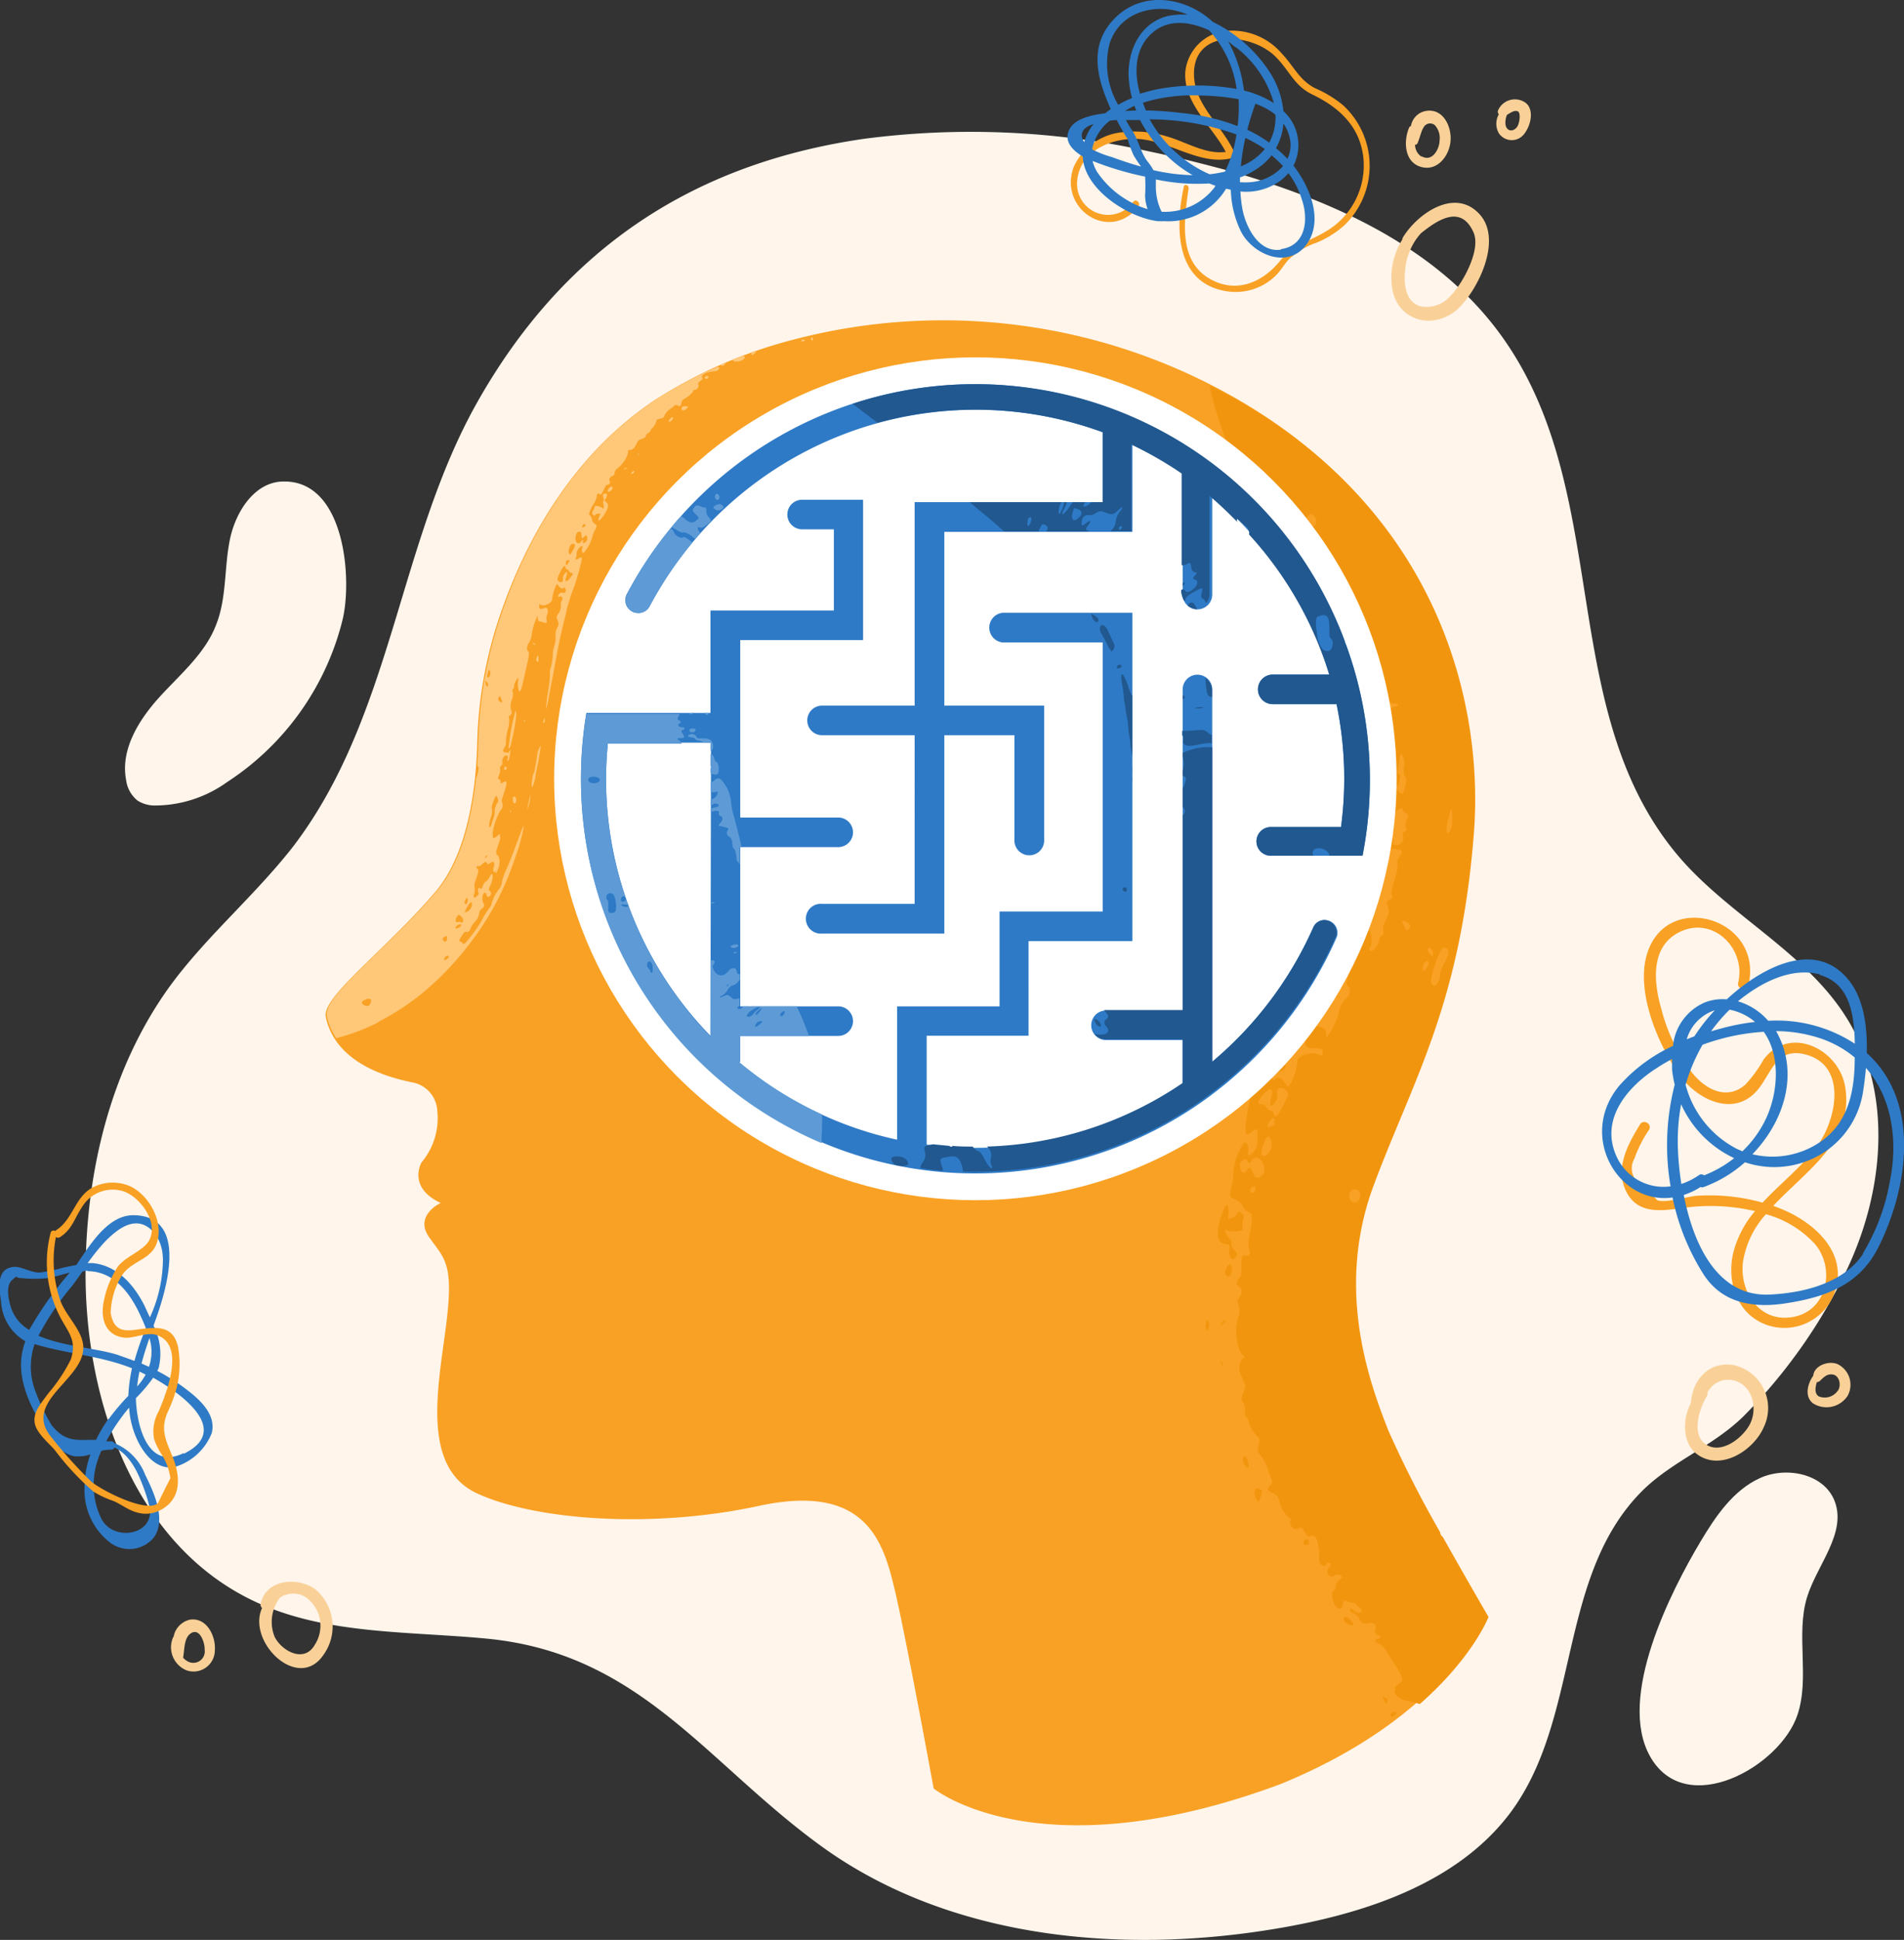 <svg xmlns="http://www.w3.org/2000/svg" viewBox="0 0 166.16 169.21"><rect x="0" y="0" width="166.16" height="169.21" fill="#333333" stroke="none"/><defs><style>.cls-1{fill:#fff5eb;}.cls-2{fill:#f9a124;}.cls-3{fill:#2e7ac6;}.cls-4{fill:#f2950e;}.cls-5{fill:#ffc778;}.cls-6{fill:#fff;}.cls-7{fill:#21588f;}.cls-8{fill:#5e9bd6;}.cls-9{fill:#f9d198;}</style></defs><title>Asset 11</title><g id="Layer_2" data-name="Layer 2"><g id="Layer_1-2" data-name="Layer 1"><path class="cls-1" d="M100.48,13.25a71.81,71.81,0,0,0-25.09-1.14C60.12,14.32,49,22,41.58,35.21c-6.86,12.26-7.33,27.28-16,38.63C22.24,78.12,18,81.68,14.84,86,9.68,93.12,7.56,102,7.47,110.63c-.13,11.49,4.26,24.3,15,29.17,6.13,2.79,13.2,2.48,20,3.13,13.41,1.28,19.16,10.84,29.24,18.13,11.25,8.13,26.47,9.5,40.29,7.06,7.42-1.31,15.13-3.94,19.65-9.8,6.31-8.19,4.19-20.6,11.52-28.13,2.61-2.68,6.29-4,9-6.67a47,47,0,0,0,9.11-13c3.25-7,3.9-15.54-.3-22-3.68-5.68-10.4-8.86-14.72-14.1-11.3-13.7-4.6-34.37-17.67-48.06-5.57-5.83-13.29-9.12-21-11.37C105.18,14.34,102.84,13.74,100.48,13.25Z"/><path class="cls-2" d="M107.79,34.71a51.39,51.39,0,0,0-38.68-5.05,41.35,41.35,0,0,0-11.92,5.21c-7.54,5-11.51,12.8-13.54,18.75a37,37,0,0,0-2,11.08c-.08,3.55-.67,9.51-3.58,13-4.33,5.11-10,9.24-9.64,11s1.8,4.57,7.64,5.73a2.65,2.65,0,0,1,2.09,2.45,6,6,0,0,1-1.37,4.51s-1.28,2.16,1.67,3.54c0,0-2.36,1.08-1,3s2.16,2.26,1.47,7.67S36.73,128,41.65,130.27s15.05,3.14,24.59,1.08,10.91,3.34,11.9,7.57S81.48,156,81.48,156s9.15,7.48,30.29-.39c14.65-6,17.9-14.75,17.9-14.75s-7.28-12.49-8.75-16.33-4.72-12.1-1.28-21.34,7.57-15.74,8.75-30.68C129.3,61,125.18,44.63,107.79,34.71Z"/><path class="cls-1" d="M19.83,68.21a10.83,10.83,0,0,1-6.32,2.05A2.81,2.81,0,0,1,12,69.83,2.76,2.76,0,0,1,11,68c-.49-2.64,1.12-5.22,2.93-7.21s4-3.81,4.94-6.32c.92-2.33.69-4.95,1.19-7.4S22.24,42,24.75,42c5.32-.08,6,8.38,5.16,12A23.65,23.65,0,0,1,19.83,68.21Z"/><path class="cls-1" d="M148.41,134.45c1.31-2.19,2.83-4.44,5.15-5.51s5.63-.4,6.55,2c1.06,2.79-1.52,5.52-2.41,8.37-1,3.29.25,7-.83,10.25-1.51,4.56-9.75,9.15-12.86,3.66C141.08,148.05,145.84,138.75,148.41,134.45Z"/><path class="cls-2" d="M117.21,9.18a10.23,10.23,0,0,0-2.45-1.49c-1.38-.71-1.86-1.93-2.88-3a5.73,5.73,0,0,0-4.82-2,4,4,0,0,0-3.62,3.56c-.18,2.74,2.33,4.74,3.53,7-1.75.25-3.5-.89-5.14-1.35a9.32,9.32,0,0,0-3.71-.38,5.21,5.21,0,0,0-4.4,3c-1.41,3.65,3.07,6.69,5.62,3.51.24-.3-.19-.74-.44-.43A2.7,2.7,0,0,1,94,15.85c.16-2.53,2.71-3.73,5-3.74,2.9,0,5.71,2.44,8.54,1.67a.31.31,0,0,0,.19-.45c-1-2.31-3.45-4.08-3.53-6.74-.13-4.06,4.91-3.79,7.08-1.68,1.24,1.21,1.63,2.55,3.24,3.33,2.35,1.13,4.15,2.78,4.46,5.51a6.67,6.67,0,0,1-3.31,6.46c-1.52.9-2.85,1.18-4,2.59-1.55,1.89-3.87,2.84-6.16,1.48-2.74-1.63-2.15-5.24-1.78-7.87,0-.27-.36-.4-.42-.12-.76,3.52-.77,8.38,3.71,9.11A5,5,0,0,0,111.37,24c.4-.4.68-.91,1.06-1.33a6.58,6.58,0,0,1,2.43-1.49,8.34,8.34,0,0,0,2.46-1.53A7.19,7.19,0,0,0,117.21,9.18Z"/><path class="cls-3" d="M112.88,14.45A4,4,0,0,0,112,9.69a7.63,7.63,0,0,0-1.16-3.35,12.39,12.39,0,0,0-5-4.43c-2.3-2.15-6.06-2.76-8.48-.39s-1.65,5.3-.42,8a5.6,5.6,0,0,0-.49.36c-1.08.14-2.6.42-3.11,1.38s.11,1.76,1.15,2.39c.13,2.9,4,5.33,6.54,5.64h.19a2,2,0,0,0,.35,0A5.89,5.89,0,0,0,107,16.46l.41.09a8.94,8.94,0,0,0,.84,3.55c1,2.09,4.17,3.48,5.8,1.18C115.52,19.21,114.31,16.28,112.88,14.45ZM112,10.78a3.34,3.34,0,0,1,.57,1.33,2.67,2.67,0,0,1-.22,1.74,10.77,10.77,0,0,0-1-.93A5.05,5.05,0,0,0,112,10.78Zm-.69-.52a4.51,4.51,0,0,1-.55,2.18,11.79,11.79,0,0,0-1.91-1.12,23.08,23.08,0,0,1,.71-2.27,6,6,0,0,1,1.73.94C111.3,10.08,111.32,10.17,111.32,10.26ZM110.38,13a5.17,5.17,0,0,1-2.09,1.51,19.08,19.08,0,0,1,.39-2.48A11.34,11.34,0,0,1,110.38,13Zm-2.54-8.89A9.39,9.39,0,0,1,111.17,9a8.48,8.48,0,0,0-2.61-1.1,12,12,0,0,0-1.38-4.3C107.41,3.79,107.64,4,107.84,4.13Zm.08,3.65a19.33,19.33,0,0,0-6.8,0,14.53,14.53,0,0,0-1.63.42C99,6.5,99,4.52,100.24,3.18c1.45-1.59,3.49-1.36,5.27-.54A9.48,9.48,0,0,1,107.92,7.78ZM100.08,14c-.58-.81-.79-2-1.41-2.81l-.42-.72,1.24,0a12,12,0,0,0,3.37,4,13.58,13.58,0,0,0,1.22.81,16.53,16.53,0,0,1-3.43-.44C100.49,14.52,100.28,14.25,100.08,14Zm-2-4.26A7.41,7.41,0,0,1,99,9.23c.05.14.1.27.16.41C98.78,9.65,98.42,9.66,98.05,9.69ZM96.83,3.81c.93-2.91,4.29-3.67,6.82-2.52a5,5,0,0,0-1,0c-2.75.19-4.19,2.65-4.16,5.2a8.4,8.4,0,0,0,.3,2.06,11.26,11.26,0,0,0-1.21.59A7.1,7.1,0,0,1,96.83,3.81Zm-1.39,7a4.46,4.46,0,0,0-.82,1.59C94.19,11.78,94.38,11.14,95.44,10.82Zm1.41-.29.6-.06c.28.54.58,1.06.86,1.53l.09.09a9.65,9.65,0,0,0,.52,1.45,11.87,11.87,0,0,0,.66,1c-.86-.24-1.71-.52-2.55-.83a9,9,0,0,1-1.72-.67A4.16,4.16,0,0,1,96.85,10.53Zm-1.15,4.4a3.36,3.36,0,0,1-.35-.88,27.3,27.3,0,0,0,4.5,1.35l.08,0a13.13,13.13,0,0,1,0,1.66,3.86,3.86,0,0,0,.22,1.19,7.1,7.1,0,0,1-1.55-.65A8.14,8.14,0,0,1,95.7,14.93ZM106,16.33a5.43,5.43,0,0,1-4.63,2.14,5,5,0,0,1-.5-2.13c0-.2,0-.41,0-.61,0,0,0-.06,0-.08a17.15,17.15,0,0,0,4.66.35c.17.07.35.14.54.2Zm.85-1.35a11,11,0,0,1-1.28.22l-.4-.18a11.11,11.11,0,0,1-4.84-4.61,22.44,22.44,0,0,1,7.57,1.32A10.51,10.51,0,0,1,106.88,15ZM108,11a18.31,18.31,0,0,0-4.86-1.14A30.69,30.69,0,0,0,100,9.63c-.09-.22-.18-.44-.26-.67a14.68,14.68,0,0,1,5-.63,21.05,21.05,0,0,1,3.35.32A12.62,12.62,0,0,1,108,11Zm.21,4.94c0-.15,0-.31,0-.46a6.86,6.86,0,0,0,2-1.14,5.63,5.63,0,0,0,.76-.79,9.55,9.55,0,0,1,1,.94A4.28,4.28,0,0,1,109,15.9,5.48,5.48,0,0,1,108.23,15.89Zm3.56,5.84c-1.94.27-3.05-2-3.34-3.52a11.46,11.46,0,0,1-.18-1.56,5.07,5.07,0,0,0,3.57-1,4.43,4.43,0,0,0,.62-.6,7.63,7.63,0,0,1,1.18,2.33C114.19,19.1,114,21.42,111.79,21.73Z"/><path class="cls-3" d="M11.75,106c-2.29-.09-3.86,2.53-5.09,4.34-.41.07-.81.16-1.22.25a12,12,0,0,1-2,.41c-.78,0-1.62-.57-2.29-.49-1.47.18-1.24,1.78-1.06,3a4.26,4.26,0,0,0,2.12,3.48,6.27,6.27,0,0,0-.36,1.61c-.17,2.36,1.11,4.7,2.38,6.6A3.62,3.62,0,0,0,6.35,127a3.24,3.24,0,0,0,1.54-.14,8.46,8.46,0,0,0-.51,2.87,5.75,5.75,0,0,0,2.29,4.87,2.78,2.78,0,0,0,3.74-.47c1.15-1.56,0-4-.74-5.49A4.83,4.83,0,0,0,10,125.89a.34.34,0,0,0-.3-.17,2.61,2.61,0,0,0-.28,0l-.15,0a17.36,17.36,0,0,1,2-2.94,7.67,7.67,0,0,0,.51,2.35c.54,1.4,1.69,3.08,3.39,2.85A5,5,0,0,0,18.48,125c.45-1.81-1.39-3.21-2.66-4.14a17.19,17.19,0,0,0-2.09-1.28l.12-.27a5.34,5.34,0,0,0-.44-3.65l0-.07C14.33,113.12,16.69,106.15,11.75,106Zm-4.12,4.88c2.44,0,3.87,2.13,4.75,4.14.13.28.24.56.35.83a24.48,24.48,0,0,0-1,2.86c-.47-.19-1-.36-1.43-.52-1.84-.6-4.81-.74-6.94-1.68a24.36,24.36,0,0,1,2.93-4.34c.3-.4.6-.83.9-1.25A2.28,2.28,0,0,1,7.63,110.83Zm4.55,8.76.53.26a5.75,5.75,0,0,1-.45.69c-.09.12-.19.23-.29.35A11.35,11.35,0,0,1,12.18,119.59ZM.94,114c-.19-.67-.47-1.84.13-2.36s.08-.15.89-.15a10.8,10.8,0,0,0,2.13,0c.69-.11,1.36-.33,2-.49a31.66,31.66,0,0,0-3.54,5A3.53,3.53,0,0,1,.94,114Zm11.53,15.6a13.79,13.79,0,0,1,.58,1.86c.47,2.41-3.06,3.05-4.17,1.08a6.76,6.76,0,0,1-.3-5.33c.07-.23.17-.44.26-.66a3.47,3.47,0,0,1,.85-.1.32.32,0,0,0,.31-.19C11.3,126.88,12,128.34,12.47,129.61Zm-3-5.85a12.55,12.55,0,0,0-1.09,1.84l-.26,0c-1.23,0-2.17.16-3.16-.78a5.23,5.23,0,0,1-.45-.49,17,17,0,0,1-1.37-2.84,6,6,0,0,1-.12-4.24c2.82.86,5.72,1,8.5,2.11a13.84,13.84,0,0,0-.32,2.4A19.61,19.61,0,0,0,9.5,123.76Zm6.55,3c-3.24,1.59-4.12-2.68-4.16-4.8a13.42,13.42,0,0,0,1.51-1.78C16.14,121.74,20.1,124.81,16.05,126.8ZM13,119.22l-.65-.29c.2-.74.43-1.48.69-2.21A4,4,0,0,1,13,119.22Zm1.22-9.52a12.23,12.23,0,0,1-1.14,5.21c-.15-.33-.31-.66-.46-1-.9-1.8-2.36-3.5-4.48-3.73a4.1,4.1,0,0,0-.49,0,18,18,0,0,1,1.48-1.84c1.3-1.35,3-2.54,4.46-.64A3.81,3.81,0,0,1,14.21,109.7Z"/><path class="cls-2" d="M11.23,103.42a3.82,3.82,0,0,0-3.07.12c-1.64.81-1.76,2.82-3.27,3.77a.29.29,0,0,0-.08.07.25.25,0,0,0-.39.15,10.29,10.29,0,0,0,1,7.66c.68,1.19,1.26,1.87.76,3.39a14.57,14.57,0,0,1-2,3c-.55.79-1.37,1.6-1.13,2.64.19.82,1.2,1.65,1.73,2.26a23.28,23.28,0,0,0,3.38,3.63,8.52,8.52,0,0,0,1.73.81c.68.29,1.34.82,2.05,1a2.71,2.71,0,0,0,2-.17c2-1,1.8-3.09,1.07-4.81-.62-1.46-1-2.37-.36-3.81a12.49,12.49,0,0,0,.62-1.57,8.51,8.51,0,0,0,.28-4c-.37-1.81-1.59-1.85-3.2-1.64-1.16.15-2.37.47-2.69-1.38a6.49,6.49,0,0,1,.81-3c.74-1.51,2.5-1.53,3.13-2.91C14.45,106.75,13,104.13,11.23,103.42Zm1.84,4.67c-.44,1-2.2,1.5-2.84,2.47A8.51,8.51,0,0,0,9,113.83c-.2,1.51.4,2.76,2,2.86.78,0,1.82-.48,2.57-.27,2.74.78.9,5.21.29,6.66a3.56,3.56,0,0,0-.41,2.45,6.32,6.32,0,0,0,.59,1.23,5.21,5.21,0,0,1,.83,2.18c-.37.72-.73,1.45-1.09,2.18-1,.89-5-1.16-5.84-1.91a39.34,39.34,0,0,1-3.4-3.78C1.68,122.09,8,120.17,7.2,117c-.3-1.24-1.49-2.33-1.93-3.55a10.69,10.69,0,0,1-.39-5.55.31.31,0,0,0,.37,0c1.08-.71,1.22-1.6,1.92-2.63a3.11,3.11,0,0,1,3.42-1.41C12.07,104.22,13.82,106.44,13.07,108.09Z"/><path class="cls-2" d="M155.66,105.54c-.3-.13-.6-.25-.91-.36,2.89-3.09,7-5.61,6.29-10.3-.49-3.34-4.84-5.54-7.14-2.45a11.16,11.16,0,0,1-1.59,2.18c-1.57,1.37-3.4.48-4.61-1A15.35,15.35,0,0,1,145,88.07c-.73-2.49-1-5.7,1.81-6.88s5.57,1.61,4.88,4.53c-.13.57.76.82.89.24,1.41-5.94-7.35-8.46-8.91-2.52-.86,3.3,1.1,7.85,3,10.46,1.41,1.88,4.26,3.42,6.34,1.56,1.51-1.35,1.74-4.17,4.49-3.5,3.71.92,2.8,5.57,1.16,7.89-1.33,1.87-3.26,3.34-4.84,5.05a17.23,17.23,0,0,0-5.52-.61c-.88,0-2.94.71-3.69.39l-1.08-1.2a1.66,1.66,0,0,1-.9-2.41,10.77,10.77,0,0,1,1.27-2.51c.32-.51-.48-1-.79-.46-1.07,1.74-2.22,3.87-1.16,5.89,1.21,2.31,3.84,1.43,5.93,1.26a17.12,17.12,0,0,1,5.28.39,9,9,0,0,0-1.88,3.56c-.64,2.56.29,5.47,2.95,6.38a4.65,4.65,0,0,0,6-3.26C161.09,109.14,158.3,106.67,155.66,105.54Zm.94,9.31c-3,.63-4.83-2.14-4.49-4.8a8.08,8.08,0,0,1,2-4.14,9.06,9.06,0,0,1,4.24,2.56C160.15,110.51,159.56,114.22,156.6,114.85Z"/><path class="cls-3" d="M162.91,91.85c.06-2.21-.24-4.56-1.43-6.17-2.81-3.8-7.53-1.51-10.79,1.49a4.26,4.26,0,0,0-1.89.26,4.62,4.62,0,0,0-2.8,3.8,14.14,14.14,0,0,0-4.67,3.45c-3.68,4.39-.09,10.44,4.63,9.77a20,20,0,0,0,2.73,6.74c1.66,2.54,4.41,2.93,7.23,2.48,3.46-.54,6.36-1.61,8-4.87C166.52,103.63,167.65,96.09,162.91,91.85Zm-14.2,10.67a.36.36,0,0,0-.47,0,5.91,5.91,0,0,1-1.51.75,25.64,25.64,0,0,1-.3-3.06,17.45,17.45,0,0,1,.28-3.89,9.5,9.5,0,0,0,4.63,4.7A10.19,10.19,0,0,1,148.71,102.52Zm2.88-2.3a8.81,8.81,0,0,1-4.49-5.6,15.78,15.78,0,0,1,1.48-3.49A18.71,18.71,0,0,1,153.92,90c1.49,2.08,1.25,5.3.22,7.52a9.64,9.64,0,0,1-2.09,2.91C151.9,100.34,151.74,100.29,151.59,100.22Zm-.65-12.15a4.93,4.93,0,0,1,1.55.59,5.42,5.42,0,0,1,.67.48q-.79.09-1.56.24c-.75.15-1.51.35-2.28.58A14.45,14.45,0,0,1,150.94,88.07Zm4,1.87a12.47,12.47,0,0,1,3.86.61,9.32,9.32,0,0,1,3.06,1.69c0,2.82-.49,5.64-3,7.36a7.42,7.42,0,0,1-5.93,1.08C155.7,97.82,157.07,93.59,155,89.94Zm3.87-4.9c2.68.75,3,3.56,3.06,6a12.47,12.47,0,0,0-7.56-2,5.62,5.62,0,0,0-2.64-1.7C153.63,85.72,156.32,84.32,158.83,85Zm-9.08,3a16.11,16.11,0,0,0-1.86,2.35l-.67.26A3.76,3.76,0,0,1,149.75,88.09ZM141,100.7c-1.25-3,.83-5.64,3.18-7.27a18.73,18.73,0,0,1,1.74-1.06c0,.3,0,.61,0,.91a9.46,9.46,0,0,0,.23,1.33,21.18,21.18,0,0,0-.36,8.87A4.5,4.5,0,0,1,141,100.7Zm21.6,8.65c-1.7,2.58-5.24,3.44-8.18,3.57-4.54.2-6.64-4.37-7.48-8.69a6.21,6.21,0,0,0,1.46-.69.38.38,0,0,0,.28,0,11.22,11.22,0,0,0,3.6-2.16,8,8,0,0,0,5.47-.13A7.73,7.73,0,0,0,162.62,95c.09-.57.16-1.2.22-1.85,2.22,2.53,2.82,6.21,2.1,9.82A18.3,18.3,0,0,1,162.56,109.35Z"/><path class="cls-4" d="M107.68,109a.65.65,0,0,1-.21-.52.54.54,0,0,0-.2-.47,1.6,1.6,0,0,1-.37-.75,2,2,0,0,0,1.58,0,1.51,1.51,0,0,1,0-.83.53.53,0,0,0,0-.5c-.28-.27-.42-.3-.51-.07a1,1,0,0,1-.44.37c-.35.16-.37.15-.34-.15.1-1.26-.2-1.28-.62,0-.48,1.48-.36,2.32.3,2.41.44.07.47.12.41.6s.18.92.47.64S108,109.36,107.68,109Z"/><path class="cls-4" d="M108.46,127.21c-.06.25.26.85.43.81s.08-.26,0-.54C108.78,127,108.56,126.84,108.46,127.21Z"/><path class="cls-4" d="M109.9,129.87c-.36-.23-.58.33-.31.8s.27.34.45-.18S110.15,130,109.9,129.87Z"/><path class="cls-4" d="M117.31,141.38c.13.26.54.45.72.36s.07-.17-.26-.52S117.13,141,117.31,141.38Z"/><path class="cls-4" d="M114.05,134.26c-.27,0-.44.37-.2.49a.29.29,0,0,0,.33-.05A.27.27,0,0,0,114.05,134.26Z"/><path class="cls-4" d="M105.23,115.52c0,.27,0,.5.08.51s.16-.14.19-.34a.77.77,0,0,0-.07-.51C105.36,115.1,105.27,115.24,105.23,115.52Z"/><path class="cls-4" d="M119.39,69.43c.13-.09.13-.12,0-.41s-.53-.36-.57-.06S119.21,69.54,119.39,69.43Z"/><path class="cls-4" d="M109.26,43.84,111.33,48c.6,1.18,1.29,2.37,2.08,4.17a31,31,0,0,1,1.82,5,44.88,44.88,0,0,1,1,5.09c.13.7.24,2,.29,2.76,0,1.43.09,1.81.27,1.82a6.77,6.77,0,0,0,.3-2.38c0-.39,0-1,0-1.45a1.84,1.84,0,0,0-.26-1.1c-.21-.3-.22-.42-.11-.65a1.39,1.39,0,0,0-.25-1.23.39.39,0,0,1,0-.36,1.87,1.87,0,0,0-.15-.89,9.27,9.27,0,0,1-.37-1.49c-.12-.84-.13-.85.23-1a3.23,3.23,0,0,0,.54-.23c.15-.09.24,0,.36.3s.12.44-.11.56-.29.39,0,.56a.71.71,0,0,1,.1.54c0,.33,0,.46.25.62s.25.26.13.46,0,.4.39.37a.76.76,0,0,1,.74.51c0,.21-.21.28-.55.18s-.58.08-.56.3.15.19.42.17.41,0,.49.47c.09.68.81,1.08.77.42a.81.81,0,0,1,.19-.56.36.36,0,0,0,.09-.48c-.11-.26-.08-.31.17-.35s.36-.22,0-.36-.3-.15-.18-.39.43-.35.62,0a.94.94,0,0,0,.44.42.84.84,0,0,1,.41.44c.35,1,.4,1.13.81,1.13s.42.24,0,.27c-.14,0-.34.2-.48.42s-.32.38-.6.33a.54.54,0,0,0-.56.22c-.29.35-.72.28-.82-.14s-.6-.5-.58-.18c-.21.1-.24,0-.2-.1-.18-.14-.18.06-.13.43.09.63.63,1.11,1.1,1,.27-.08.53.21.52.59,0,.83,0,1,.21,1.13s.27.11.52-.16c.42-.45.61-.42.89.21a3.25,3.25,0,0,1,.06,2.15.57.57,0,0,0-.07.87c.23.22.23.35,0,1.09-.34,1.19-.2,1.52.48,1.13.3-.16.32-.16.41.07a.52.52,0,0,0,.31.28c.16,0,.18.14,0,.53a1,1,0,0,0-.07.71c.1.15.07.23-.11.32s-.22.18-.15.41a.54.54,0,0,1-.13.56c-.28.34-.83.25-.74-.1a.38.38,0,0,0-.07-.35c-.07-.07-.18.18-.29.68s-.12.7,0,.51.27-.27.7-.18.6.13.23.65c-.18.23-.23.43-.17.55a4.57,4.57,0,0,1-.26,1.45c-.26.89-.34,1.3-.23,1.41s.07.2-.19.34-.33.19-.17.63.09.59-.17,1.17a1.58,1.58,0,0,0-.23,1c.07.18,0,.27-.11.33a.63.63,0,0,0-.25.44c-.06.42-.54,1-.76.89s-.08-.17,0-.32c.18-.34.1-1.36-.09-1.43s-.41.28-.62.84c-1.31,3.24-1.54,3.8-1.24,4s.18.81-.25,1.13a2.05,2.05,0,0,0-.49.93,7.27,7.27,0,0,1-1.12,2.44,2.1,2.1,0,0,1-.07-.45.42.42,0,0,0-.3-.43,5.64,5.64,0,0,1-.7-.27c-.44-.21-.65-.07-.49.33a1.32,1.32,0,0,1-.14.73c-.32.69-.16,1,.5,1,.46,0,.9.06.84.18a2.1,2.1,0,0,0,0,.3c0,.18-.11.19-.42.05-.56-.25-1.83.15-1.77.57a5.39,5.39,0,0,1-.71,2.18c-.12.08-.22,0-.38-.24-.28-.43-.56-.56-.81-.37s-.23.1-.37-.15.09-.69.46-.52a.57.57,0,0,0,.53-.07c.32-.24.31-.56,0-.48s-.64-.28-.38-.62a.91.91,0,0,0,.14-.63,1.55,1.55,0,0,1,.57-1.34c.3-.31.3-.38.07-.9s-.21-.61,0-.86a1.57,1.57,0,0,0,.42-1.28,3.16,3.16,0,0,1,.34-1.33,2.24,2.24,0,0,0,.29-1,5.05,5.05,0,0,1,.61-1.88,1,1,0,0,0,.09-.52,11,11,0,0,1,.44-2c.65-2.46.52-2.7-.19-.47-.33,1-.76,2.24-.93,2.71s-.76,2.29-1.31,4-1.15,3.41-1.31,4-.5,1.58-.78,2.35a16.65,16.65,0,0,0-1.34,5.41c0,.47.18.55.56.21s.54-.27.49.1a5.13,5.13,0,0,0,0,.71,1.34,1.34,0,0,1-.26.84c-.33.48-.67.52-.55.06s-.14-.84-.36-.76a5.31,5.31,0,0,0-.94,2.74,3.23,3.23,0,0,1-.15,1.06c-.17.68-.16.86,0,1,.7.33.81.41,1,.75a1,1,0,0,0,.49.5c.19.07.32.2.28.28a1.17,1.17,0,0,0,0,.38,6.25,6.25,0,0,1-.17,1.19,3.3,3.3,0,0,0-.08,1.31c.17.47.07.73-.26.62s-.4,0-.39,1.09c0,.53-.05.79-.15.81s-.39.63-.22.68a.63.63,0,0,1,.23,1c-.23.34-.25.47-.11.77a1.48,1.48,0,0,1-.05,1.07c-.39,1.26,0,3.24.62,3.41-.59.47-.66,1-.23,1.92.29.61.3.64.07,1.23s-.17.65,0,.87a1.19,1.19,0,0,1,.16.71.7.7,0,0,0,.12.56.67.67,0,0,1,.22.46,2.77,2.77,0,0,0,.85,1.31c.08,0,.07.33,0,.64-.15.53-.14.57.22,1a3.35,3.35,0,0,1,.57,1.06,6.49,6.49,0,0,0,.33.94.43.43,0,0,1-.13.54c-.34.31-.3.42.25.67.39.18.47.31.59.85s.74,1.44,1,1.34c-.27.62.24,1.12.65.89.23-.13.32-.07.54.32s.33.43.47.35c.51-.3.81.58.78,2a.73.73,0,0,0,.16.46c.21.22.53.11.52-.17.39.06.39.17.19.42-.38.49,0,1,.49.72.27-.12.45-.1.56,0s.07.26-.11.34a.93.93,0,0,0-.36.58c-.05.25-.15.44-.21.41s-.11.22-.09.55c.07.87.81,1.38.92.66.07-.43.07-.43.49-.26a1,1,0,0,0,.56.1c.25.34.41.48.56.51.17.42-.39.43-.6.19s-.26-.2-.34-.17-.07.3.26.38a1.13,1.13,0,0,1,.51.51c.21.39.31.43.77.36s.73,0,.61.55c-.06.28,0,.38.16.44.34.1.41.3.13.34s-.43.32,0,.45.52.38,1.06,1.25c1.13,1.72,1.2,1.95.71,2.26-.29.19-.38.33-.29.46-.31.47.34.89,1.25,1.08a6.24,6.24,0,0,1,.87.22c4.67-4.1,6-7.6,6-7.6s-1.93-3.32-4-7a.44.44,0,0,1-.21-.37,97.73,97.73,0,0,1-4.54-8.91c-1.48-3.83-4.72-12.1-1.28-21.34s7.57-15.74,8.75-30.68c.91-11.53-3.21-27.91-20.6-37.83-.82-.46-1.65-.9-2.48-1.31a31.87,31.87,0,0,0,1.33,4.47C107.23,39.36,108.66,42.57,109.26,43.84ZM120.92,63s0-.17.13-.26C121.27,63,121,63.12,120.92,63Zm-11.39,40.81c-.07.16-.21.25-.32.21s-.22-.13,0-.4a.39.39,0,0,1,.3-.14C109.59,103.48,109.59,103.63,109.53,103.78Zm.46-1.15c-.34.14-.53,0-.67-.41s-.29-.54-.5-.19-.5.32-.58-.2,0-.47.24-.65.32-.13.34,0,.26.33.35.11c.2-.47.72-.44,1,.07S110.32,102.49,110,102.63Zm.39-1.83c-.37,0-.4-.23-.12-1s.45-.87.66-.39S110.76,100.81,110.38,100.8Zm.52-2.57c-.36.11-.4,0-.1-.43s.45-.34.43,0S111.22,98.15,110.9,98.23ZM112,96.4c-.44.95-.78,1.22-.86.66a.25.25,0,0,0-.24-.18.44.44,0,0,1-.35-.26.74.74,0,0,0-.49-.32c-.34-.06-.34-.08-.05-.52.54-.83,1.15-1,1-.31-.29,1-.18,1.27.28.64a.75.75,0,0,0,.17-.68c-.16-.51.4-.74.76-.32S112.4,95.47,112,96.4Zm6.14,8.48a.61.61,0,0,1-.3-.93.46.46,0,0,1,.82.08C118.85,104.45,118.49,105,118.12,104.88Zm8.28-33.51c.23-.9.26-.94.3-.38,0,.28,0,.64,0,.8,0,.38-.2.9-.37.87S126.21,72.07,126.4,71.37ZM126,82.66c.52.08.53.4.06,1.33-.29.55-.43.94-.38,1.05a1.16,1.16,0,0,1-.21.67c-.23.39-.5.35-.58-.08S125.69,82.62,126,82.66Zm-1.28,0c.09,0,.22.11.28.28.14.45.06.57-.19.3S124.48,82.74,124.71,82.7Zm-.23,1.16c.26,0,.28.24,0,.64-.1.16-.24.24-.31.18S124.21,83.86,124.48,83.86Zm-1.76-2.68c-.49-.91-.49-.92,0-.71S123.12,81,122.72,81.18Zm-.78-12.61c.22-.22.31-1,.13-1s-.09-.4,0-.89a7.81,7.81,0,0,1,.16-.87c.2,0,.37.53.28,1.14a1.19,1.19,0,0,0,.09.82c.17.15.15.47-.07,1.17-.12.4-.25.41-.53.06C121.84,68.82,121.83,68.69,121.94,68.57Zm-2.1-10.42a.43.43,0,0,1,.31-.08c.26,0,.4.53.14.51S119.74,58.27,119.84,58.15Zm-1.33-2c.31-.16.36.19,0,.43-.14.11-.3.19-.36.17S118.26,56.26,118.51,56.14Zm.56,2.47c-.32-.12-.35-.53-.09-.82s.23-.24.39.08C119.65,58.5,119.52,58.8,119.07,58.61Zm.26-2.24a.35.35,0,0,1,.31.29c.06.26,0,.29-.54.42s-1.08-.13-.51-.3a.84.84,0,0,0,.39-.24A.47.47,0,0,1,119.33,56.37Zm-1-1.84c.41-.16.54-.09.41.22s-.15.23-.38.19C118,54.88,117.94,54.68,118.32,54.53Zm-2.5-.07c.11-.15.17-.17.28-.08s.17.31-.14.45S115.64,54.7,115.82,54.46Zm-2-8.83a1.45,1.45,0,0,1,.37-.64c.19-.17.3-.17.44,0,.47.56.15,1.13-.53,1.06C113.76,46,113.76,46,113.86,45.63Z"/><path class="cls-4" d="M107.38,110.3c-.24-.07-.57.59-.42.9a.23.23,0,0,0,.28.14C107.51,111.23,107.63,110.38,107.38,110.3Z"/><path class="cls-4" d="M106.51,118.71a1.53,1.53,0,0,0,.24.59C106.69,118.86,106.59,118.72,106.51,118.71Z"/><path class="cls-4" d="M120.67,148c.2.64.35.68.4.4S121,148.15,120.67,148Z"/><path class="cls-4" d="M106.75,115.24a.6.6,0,0,0-.22.4C107,115.3,107,115.09,106.75,115.24Z"/><path class="cls-4" d="M121.58,72.58c.19-.11.16-.27-.06-.32a.21.21,0,0,0-.25.15C121.23,72.6,121.39,72.69,121.58,72.58Z"/><path class="cls-4" d="M115.87,84.41a1.24,1.24,0,0,1,0,.5c-.11.25.14.32.32.08S116.15,84.29,115.87,84.41Z"/><path class="cls-4" d="M118.66,77.6c-.17-.2-.27-.11-.31,0C118.51,77.83,118.61,77.74,118.66,77.6Z"/><path class="cls-4" d="M121.49,149.38c-.14.09-.2.22,0,.39a1.15,1.15,0,0,0,.4-.35A.26.26,0,0,0,121.49,149.38Z"/><path class="cls-4" d="M120,79a7.29,7.29,0,0,0,.74-2,7.85,7.85,0,0,0,.43-2.18c-.23-.34-.37-.11-.69,1.08C119.94,77.82,119.72,78.9,120,79Z"/><path class="cls-4" d="M119.34,67.81c-.21,0-.2.26.17.21A.23.23,0,0,0,119.34,67.81Z"/><path class="cls-4" d="M116.16,73.52c0-.41.22-1.19.31-1.72.2-1,.07-1.7-.18-1.12a3,3,0,0,0-.19.71,16,16,0,0,1-.24,1.59c-.1.66-.23,1.34-.22,1.5C115.93,74.39,116.08,73.94,116.16,73.52Z"/><path class="cls-4" d="M116.49,69.77c.11,0,.2-.44.08-1.44C116.39,68.59,116.33,69.82,116.49,69.77Z"/><path class="cls-4" d="M116.15,86.69c.29.27.44.27.47.2C116.37,86.64,116.22,86.64,116.15,86.69Z"/><path class="cls-4" d="M115.27,77.24a.38.38,0,0,0,0-.34c-.06-.07-.16,0-.21.18s0,.32,0,.34S115.23,77.36,115.27,77.24Z"/><path class="cls-5" d="M61.79,32.82c.05,0,.06.1,0,.16s-.3.1-.28,0A.18.18,0,0,1,61.79,32.82Zm-2.3,2.81c-.06.21.24.23.44,0s.14-.19-.15-.19S59.54,35.48,59.49,35.63Zm10.39-5.85c.38,0,.43-.08.29-.14S70,29.62,69.88,29.78Zm.89-.19c0,.08.07.13.2.07a.43.43,0,0,0-.09-.24A.14.14,0,0,0,70.77,29.59ZM58.45,36.78c.13,0,.33-.29.29-.36s-.14,0-.25.1S58.26,36.81,58.45,36.78Zm4.86-5.14-.44.19C63.09,32,63.3,31.84,63.31,31.64ZM45.72,62.88c.09.13.14,0,.15,0S45.74,62.77,45.72,62.88ZM46,70.66a3.53,3.53,0,0,0,.29-1.34C46.26,69.35,46.18,69.71,46,70.66Zm-1.65-5.48c.1.24.19.06.38-.86.32-1.5.39-2.29.26-2.33A18.94,18.94,0,0,0,44.39,65.18ZM47,57.69a1.81,1.81,0,0,1,0-.34c0-.18-.08-.19-.16,0S46.82,57.8,47,57.69Zm-14,31.49a18.28,18.28,0,0,1-3.66,1.38,5.76,5.76,0,0,1-.81-1.9c-.39-1.77,5.31-5.9,9.64-11,2.15-2.54,3-6.46,3.38-9.77,0-.06,0-.09.06-.16.15-.48.2-.86.1-.89s0,0-.06,0c.06-.79.09-1.53.1-2.18a37,37,0,0,1,2-11.08c2-5.95,6-13.8,13.54-18.75A35.53,35.53,0,0,1,62.61,32c.16,0,.22.13.09.25a.51.51,0,0,1-.27.12c-.82.07-1.33.36-1.14.59.06.06,0,.15-.18.28s-.24.22-.16.33-.1.5-.46.44c.08.14-.32.52-.65.71s-.32.21-.37.43-.11.35-.31.23a.24.24,0,0,0-.3,0,4.18,4.18,0,0,1-.43.33,1.3,1.3,0,0,0-.41.48c-.12.26-.14.27-.42.33s-.29.1-.3.15a1.45,1.45,0,0,1-.39.69.37.37,0,0,0-.14.21s-.08.14-.19.2a.55.55,0,0,0-.24.27c0,.13-.1.17-.34.25s-.31.1-.44.4c-.19.45-.4.6-.77.57.15.27-.31,1.12-.83,1.53-.22.17-.3.29-.32.44s0,.21-.24.31a.32.32,0,0,0-.15.5c.06.06-.17.29-.26.26s-.14.09-.26.34c-.24.48-.28.57-.41.45s-.24,0-.25.26a1.84,1.84,0,0,1-.29.65,3.19,3.19,0,0,0-.3.58.76.76,0,0,1-.08.2s0,.12.09.18a.55.55,0,0,1,.17.32c0,.19.06.25.35.5.09.08.07.17-.11.51a1.85,1.85,0,0,0-.21.54,3.61,3.61,0,0,1-.76,1.41c-.12,0-.2-.25-.11-.44s-.07-.24-.28,0a.87.87,0,0,0-.22.45c0,.14,0,.32-.07.4s0,.23.24.07.32-.12.27.13a19.59,19.59,0,0,1-.91,3c-.14.46-.34,1.06-.4,1.38s-.35,1.4-.59,2.53-.45,2.34-.53,2.76-.24,1.28-.39,2.06c-.32,1.77-.38,1.58-.11-.32A9.57,9.57,0,0,0,48,58.79a1,1,0,0,1,0-.37,4.25,4.25,0,0,0,.24-1.34,2.51,2.51,0,0,1,.12-.68,3,3,0,0,0,.13-.89,1.32,1.32,0,0,1,.18-.84c.11-.17.1-.26,0-.53s-.12-.34,0-.55a1.08,1.08,0,0,0,.27-.83.67.67,0,0,1,.09-.38c.13-.21,0-.42-.19-.34s-.18-.12,0-.28a.31.31,0,0,1,.27-.06c.19.08.33-.12.24-.31s-.1-.15-.19-.08-.27,0-.4-.19-.13-.17-.19-.13a3.84,3.84,0,0,0-.39,1.32c0,.24-.62.59-.91.47s-.21-.05-.21.07a1.31,1.31,0,0,1,0,.19c0,.08.2.1.43,0s.42.1.27.55a.85.85,0,0,0-.07.46c.09.23,0,.34-.24.25a2.54,2.54,0,0,0-.36-.1c-.09,0-.15-.1-.16-.24s0-.25,0-.28a5.58,5.58,0,0,0-.53,1.68,1.74,1.74,0,0,1-.21.66c-.21.26-.26.7-.1.78s.07.45-.48,2.86c-.1.41-.21.69-.29.66a1.63,1.63,0,0,1-.09-1c0-.12,0-.22,0-.23s-.34.41-.36.71a.46.46,0,0,1-.11.33c-.07.06-.08.13,0,.25a1.61,1.61,0,0,1-.1.69,1.36,1.36,0,0,0-.06.85c.09.3.08.31-.08.47s-.15.17-.09.25a2.52,2.52,0,0,1-.12,1,5.67,5.67,0,0,0-.16,1.09.64.64,0,0,1-.1.42c-.21.4-.21.41.08.48s.28,0,.37-.17.05,0,0,.39-.15.59-.19.54a.47.47,0,0,1,0-.27c.06-.27-.21-.32-.37-.06a.6.6,0,0,0-.1.42c0,.17,0,.24-.1.31a.2.2,0,0,0-.09.25,1.1,1.1,0,0,1-.09.53c-.11.29-.12.38,0,.41s.11.11.12.22,0,.18.2.06c.39-.28.42,0,.1.92-.2.58-.22.68-.14.87a.69.69,0,0,1-.2.7A5.77,5.77,0,0,0,43,72.6c0,.55,0,.63.36.34s.23-.19.28,0,0,.3-.24,1c-.13.32-.11.63,0,.63s.32.58.09,1.18c-.14.36-.24.54-.24.35s.09-.17,0-.15c-.14.3-.27,0-.16-.34s0-.57-.29-.35-.22.12-.32,0-.17-.1-.38.1-.3.21-.36.18-.27.07-.11.2.17.24-.16,1.15a1,1,0,0,0-.06.49,1.18,1.18,0,0,1,0,.51c-.14.38-.06.51.18.29s.19-.2.14-.39,0-.42.17-.31.14,0,.24-.22.16-.33.27-.37a1.14,1.14,0,0,0,.32-.41c.27-.59.38,0,.11.64-.21.44-.22.49-.08.61a.24.24,0,0,1,.05.33c-.12.22-.3.23-.35,0s-.19-.26-.29-.07a1,1,0,0,0,0,.77c.15.16.1.34-.11.5s-.2.19-.25.46a1.22,1.22,0,0,1-.35.66,2.45,2.45,0,0,0-.35.49c-.07.28-.25.47-.4.42s-.19,0-.42.36-.25.41-.17.44a.82.82,0,0,1,.24.17c.13.14.16.14.76-.63a9.3,9.3,0,0,0,1-1.5,5.74,5.74,0,0,1,.56-.89,1,1,0,0,0,.21-.36,3.67,3.67,0,0,1,.63-1.3,1.1,1.1,0,0,0,.29-.67,5.12,5.12,0,0,1,.42-1.17c.17-.4.42-1,.57-1.41.47-1.24.84-2.28.88-2.27s0,.41-.41,1.85c-.27.81-.71,2.1-1.05,2.87a24.23,24.23,0,0,1-3.1,5.36,26.46,26.46,0,0,1-4.25,4.48A22.75,22.75,0,0,1,32.94,89.18ZM50.81,46s.11,0,.17-.05.17-.14.07-.21-.13,0-.19.08S50.79,46,50.81,46Zm-.57,1.13c.06.3.32.35.48.1s.17-.06.16.08.06.07.17,0,.18-.12.2-.34-.1-.36-.27-.15-.21.14-.23-.14-.09-.33-.28-.28S50.18,46.83,50.24,47.16Zm-.6,1.05c.06.28.15.23.37-.2s.23-.52,0-.55S49.58,47.94,49.64,48.21Zm-.07.94c.18-.21.17-.3,0-.25s-.16,0-.19.23S49.4,49.34,49.57,49.15Zm-.84,1.55c.17.24.47.09.4-.2a.55.55,0,0,1,.12-.39c.27-.36.31-.21.12.37-.13.4.18.28.49-.18.17-.25.17-.26,0-.3a.33.33,0,0,1-.23-.18.24.24,0,0,0-.16-.15.11.11,0,0,1-.12-.1c0-.32-.2-.17-.47.38S48.61,50.54,48.73,50.7ZM43.64,61.21c.24.1.24.09,0-.49A.27.27,0,0,0,43.64,61.21Zm-.78,10c-.15.46-.23.89-.12.94s.14-.3.28-.67a1.73,1.73,0,0,0,.16-.71c-.08,0,.1-.62.25-.78a.31.31,0,0,0,0-.33c-.08-.3-.15-.29-.27,0-.22.52-.28.76-.23.89A1.5,1.5,0,0,1,42.86,71.24Zm-.22-12.15c.13,0,.21-.48.1-.57s-.11,0-.15.15C42.49,59,42.5,59.12,42.64,59.09Zm-.23.65c0,.11.1.18.15.16s.08-.2-.07-.38S42.32,59.45,42.41,59.74Zm-.06,15.14a.26.26,0,0,0,.15-.18C42.5,74.55,42.34,74.62,42.35,74.88ZM40.67,79.3c-.14.3-.14.31.06.24a.76.76,0,0,0,.46-.67C41.16,78.53,41,78.7,40.67,79.3Zm-.11-.52a.14.14,0,0,0,.14.09.6.6,0,0,0,.1-.51C40.72,78.23,40.5,78.64,40.56,78.78Zm-.78,1.58a.14.14,0,0,0,.18.07.29.29,0,0,1,.24,0c.24.19.31-.25.07-.47s-.24-.2-.39,0A.49.49,0,0,0,39.78,80.36Zm0,.6c.13.06.45-.11.46-.24s-.08-.09-.18-.08S39.63,80.89,39.79,81Zm-1,2.63c-.07.13-.05.16.07.14s.39-.23.3-.32S38.92,83.35,38.78,83.59Zm-.05-1.51c.15.14.29,0,.28-.26s0-.18-.18-.12S38.57,81.93,38.73,82.08Zm-7,5.19c-.15.1-.18.16-.11.28a.54.54,0,0,0,.33.19c.25,0,.26,0,.37-.21C32.53,87.09,32.2,87,31.73,87.27Zm23.94-47.5a.61.61,0,0,0,.11-.27C55.66,39.66,55.65,39.74,55.67,39.77ZM44.83,69.49c-.08.07-.09.1-.07.35s.21.35.28.09S44.94,69.41,44.83,69.49Zm1.91-13.28c-.15-.15-.23-.13-.24-.08S46.71,56.25,46.74,56.21ZM44.52,70.69c0,.09,0,.18,0,.19S44.72,70.68,44.52,70.69Zm-.45-3.79c-.11.09-.11.21,0,.24s.12,0,.14-.11S44.18,66.81,44.07,66.9Zm21.67-36a.49.49,0,0,0,.27-.33l-.37.13C65.51,30.88,65.55,31,65.74,30.94Zm-11.19,10a.26.26,0,0,0,.2-.09C54.46,40.83,54.4,40.92,54.55,40.94Zm-8,26.54c-.21.93-.22,1.52,0,1a4,4,0,0,0,.17-.64c0-.2.16-.84.27-1.43s.19-1.18.2-1.32a1.59,1.59,0,0,0-.32.86C46.82,66.32,46.7,67,46.59,67.48ZM64.08,31.53s.12,0,.31,0c.49-.05.84-.43.44-.48l-.1,0c-.3.11-.59.24-.89.36C64,31.45,64.09,31.5,64.08,31.53Zm-8.9,9.62a.29.29,0,0,0-.11.2s.08,0,.17-.06.13-.18.11-.2S55.24,41.08,55.18,41.15Zm-1.82,1.29c-.15,0-.4.35-.3.44s.39-.15.4-.31A.13.13,0,0,0,53.36,42.44ZM47.44,62.81a.31.31,0,0,0,0,.26s.08,0,.1-.16,0-.26,0-.27S47.46,62.71,47.44,62.81Zm5.45-19.35c.13-.27.1-.47-.1-.4s-.21.14-.13.35a.36.36,0,0,1,0,.29.3.3,0,0,0,0,.26.76.76,0,0,1,0,.43.94.94,0,0,0-.75-.25,1,1,0,0,1-.15.41.26.26,0,0,0-.06.27c.08.17.15.2.23.1a.46.46,0,0,1,.28-.12c.2,0,.2,0,.14.12-.26.6-.11.65.29.1s.56-1,.28-1.21S52.77,43.67,52.89,43.46Z"/><circle class="cls-6" cx="85.12" cy="67.93" r="36.76"/><path class="cls-3" d="M114.6,80.91a32.42,32.42,0,0,1-8.81,11.7V60.14a1.29,1.29,0,0,0-2.58,0v28H96.52a1.29,1.29,0,1,0,0,2.58h6.69v3.82a32,32,0,0,1-18.09,5.58,33.21,33.21,0,0,1-4.25-.28v-9.5h8.89V82.09h9.06V53.45H87.52a1.3,1.3,0,0,0,0,2.59h8.71V79.51h-9v8.27H78.29V99.41a31.93,31.93,0,0,1-13.81-6.78h.12V90.36h8.55a1.29,1.29,0,0,0,0-2.58H64.6V73.89h8.55a1.29,1.29,0,0,0,0-2.58H64.6V55.83H75.32V43.59H70a1.29,1.29,0,1,0,0,2.58h2.77v7.08H62v8.94H51.17a35.1,35.1,0,0,0-.47,5.74,34.42,34.42,0,0,0,54.79,27.75l.3-.23a34.45,34.45,0,0,0,10.83-13.63,1.11,1.11,0,0,0-1-1.57A1.08,1.08,0,0,0,114.6,80.91ZM62,90.35a32.11,32.11,0,0,1-9.11-22.42c0-1.06.06-2.12.16-3.15h9ZM86.29,33.53A34.38,34.38,0,0,0,54.7,51.83a1.12,1.12,0,0,0,1,1.64,1.1,1.1,0,0,0,1-.6A32.22,32.22,0,0,1,96.23,37.7v6.1H79.82V61.55H71.74a1.29,1.29,0,1,0,0,2.58h8.08V78.84H71.74a1.3,1.3,0,1,0,0,2.59H82.41V64.13h6.12v9.06a1.3,1.3,0,1,0,2.59,0V61.55H82.41V46.39H98.82V38.78a32.84,32.84,0,0,1,4.39,2.52V51.86a1.29,1.29,0,1,0,2.58,0V43.25A32.28,32.28,0,0,1,116,58.84h-4.93a1.29,1.29,0,0,0,0,2.58h5.57a31.74,31.74,0,0,1,.67,6.51,32.36,32.36,0,0,1-.28,4.21h-6.13a1.25,1.25,0,0,0,0,2.5h8a34.12,34.12,0,0,0,.64-7.47A34.57,34.57,0,0,0,86.29,33.53Z"/><path class="cls-7" d="M96.06,89.34c-.11-.32-.58-.62-.54-.34a.76.76,0,0,0,.23.43C96,89.62,96.13,89.57,96.06,89.34Z"/><path class="cls-7" d="M105.77,60.78s0-.64,0-.64a1.29,1.29,0,0,0-.58-1C105.28,60.53,105.36,60.8,105.77,60.78Z"/><path class="cls-7" d="M98.44,59.79c-.47-1.28-.73-1.28-.51-.07.13.55.14,1.25.19,1.49s.08.46.13.84.19.81.2,1.28.13.9.17,1.28a6.41,6.41,0,0,0,.09.84,4.67,4.67,0,0,1,.1.57c0,.23,0,.48,0,.68a7.18,7.18,0,0,0,0,.93,2.32,2.32,0,0,0,0,.6V60.71A3.6,3.6,0,0,1,98.44,59.79Z"/><path class="cls-7" d="M103.38,60.87c.05-.1,0-.18-.17-.21V61A.39.39,0,0,0,103.38,60.87Z"/><path class="cls-7" d="M103.27,64.55c-.09.47.3.62,1.2.42.62-.14,1.29-.2,1.28-.11l0,.09v-.86a.07.07,0,0,1-.08,0,3.35,3.35,0,0,1-.34-.25.84.84,0,0,0-.65-.16c-.24,0-.74.06-1.13.07l-.38,0v.39A.46.46,0,0,1,103.27,64.55Z"/><path class="cls-7" d="M105,61.7a1.3,1.3,0,0,0-.76.08C104.81,61.81,105,61.75,105,61.7Z"/><path class="cls-7" d="M95.27,53.52c-.1.29.34.89.53.71S95.82,53.86,95.27,53.52Z"/><path class="cls-7" d="M78.31,100.87c-.57,0-.65.15-.34.61.19.28,1.33.32,1.29,0S78.83,100.86,78.31,100.87Z"/><path class="cls-7" d="M98.3,77.73a.22.22,0,0,0,0-.27.2.2,0,0,0-.29,0,.18.18,0,0,0,.05.26C98.11,77.79,98.25,77.8,98.3,77.73Z"/><path class="cls-7" d="M115.6,80.25a1.08,1.08,0,0,0-1,.66,32.42,32.42,0,0,1-8.81,11.7V65.17a2,2,0,0,1-.49,0,5.17,5.17,0,0,0-2.09.51v.36a1.65,1.65,0,0,1,0,1.18v.45c.32.11.36.22.17.74a1.79,1.79,0,0,1-.17.34v1.64a.42.42,0,0,1,0,.71v17H96.52a.76.76,0,0,0-.16,0,1.37,1.37,0,0,0,.15.21c.25.31.26.41,0,.63a.34.34,0,0,0,0,.54c.5.59,0,.9-1,.71a1.31,1.31,0,0,0,1,.46h6.69v3.82a32,32,0,0,1-17.07,5.54,1,1,0,0,1,.35,1,.72.72,0,0,0,0,.52c.3.66-.16.37-.52-.34-.22-.44-.47-.79-.55-.77s-.35-.15-.53-.41c-.59,0-1.17,0-1.75-.06-.06.1-.16.1-.29,0l-1.42-.14c-.8.15-.83.17-.71.64a1,1,0,0,1-.18.93c-.21.3-.25.46-.12.52.64.1,1.25.17,1.87.22,0-.11,0-.23-.1-.42-.18-.66-.18-.66.46-.77.85-.18,1.12,0,1.37,1,0,.1,0,.18.08.27l1,0a34.27,34.27,0,0,0,20.37-6.67l.3-.23a34.45,34.45,0,0,0,10.83-13.63A1.11,1.11,0,0,0,115.6,80.25Z"/><path class="cls-7" d="M97,56.82a.57.57,0,0,0,.17-.78c-.11-.22-.31-.64-.44-.95-.25-.6-.71-.76-.74-.29a.76.76,0,0,0,.11.44,9.09,9.09,0,0,1,.45.83A3.6,3.6,0,0,0,97,56.82Z"/><path class="cls-7" d="M97.69,58.29c.11,0,.19-.14.18-.21s-.11-.11-.23-.09a.22.22,0,0,0-.18.21C97.48,58.29,97.58,58.33,97.69,58.29Z"/><path class="cls-7" d="M104.07,52.56c-.25,0-.37.08-.4.27a1.21,1.21,0,0,0,.8.31C104.31,52.8,104.16,52.56,104.07,52.56Z"/><path class="cls-7" d="M103.21,50.84v.29l.09-.1C103.44,50.85,103.38,50.78,103.21,50.84Z"/><path class="cls-7" d="M119.53,67.16a33.91,33.91,0,0,0-2.06-10.92,1.44,1.44,0,0,1-.13-.37A34.39,34.39,0,0,0,74.41,35.22l.53.4c.58.46,1.07.82,1.64,1.26a32.3,32.3,0,0,1,19.65.82v6.1h-1l-.07.09c-.24.26-.66.39-.61.19a1.38,1.38,0,0,1,.17-.28H93.6c0,.08-.1.16-.16.26-.52.8-1,1.13-.59.35a2.78,2.78,0,0,0,.26-.61h-.28a1.15,1.15,0,0,1-.08.46,1.84,1.84,0,0,1-.27.54c-.16.12-.11-.47.06-.84a.76.76,0,0,1,.09-.16h-8l0,0c.75.68,1.54,1.24,2.57,2.18l.43.37h3l.19-.4c.09-.23.19-.27.41-.15s.25.21.1.55h3.68s0-.06-.07-.07c-.21-.07-.21-.13,0-.43.36-.46.27-.55-.2-.19-.31.24-.36.23-.34-.07,0-.45.27-.72.62-.65a1,1,0,0,0,.62-.19.7.7,0,0,1,.59-.14c.79.33.92.32,1.34-.1s.53-.29.11.18a1.84,1.84,0,0,0-.31.79,1.14,1.14,0,0,1-.47.85s1.83,0,1.83,0V38.78a32.84,32.84,0,0,1,4.39,2.52v8a.86.86,0,0,0,.52-.13c.21-.13.28-.07.32.28s.16.45.32.46.22.07,0,.29-.17.3,0,.36.25.17.17.41c-.15.43-.87.84-1,.58a.23.23,0,0,0-.28-.13c-.14,0-.11.25,0,.61s.24.47.27.28.19-.37.76-.68c.79-.43.8-.43.66.16-.07.27,0,.42.11.44s.18.17.29.39a1.3,1.3,0,0,0,.29-.79V43.25c.85.72,1.65,1.49,2.43,2.28-.1-.34,0-.31.26-.06l.54.47a.74.74,0,0,1,.22.68A32.06,32.06,0,0,1,116,58.84h-4.93a1.29,1.29,0,0,0,0,2.58h5.57a31.74,31.74,0,0,1,.67,6.51,32.36,32.36,0,0,1-.28,4.21h-6.13a1.25,1.25,0,0,0,0,2.5h3.72a.43.43,0,0,1,0-.46c.19-.29.83-.25,1.2.09a.57.57,0,0,1,.2.37h2.89A34.12,34.12,0,0,0,119.53,67.16ZM89.9,45.67c-.16.34-.29.23-.23-.18,0-.25.09-.33.2-.37S90.11,45.21,89.9,45.67Zm4.1-.4c-.35.26-.54,0-.4-.52s.12-.44.39-.36C94.51,44.54,94.52,44.89,94,45.27Zm3.7.95c-.07,0-.06-.13,0-.31C98.07,45.84,97.89,46.19,97.7,46.22Zm18.56,10.14c-.05.44-.43.56-.82.29a2.65,2.65,0,0,1-.52-1.51c-.11-.64-.13-1.27.09-1.36.73-.3,1-.08,1,.92,0,.59,0,1,.16,1A.68.68,0,0,1,116.26,56.36Z"/><path class="cls-8" d="M59.58,46.88c-.19.1-.68-.17-.76-.44a.54.54,0,0,0-.19-.28l-.1-.07a33.75,33.75,0,0,0-3.83,5.74,1.12,1.12,0,0,0,1,1.64,1.1,1.1,0,0,0,1-.6,32.57,32.57,0,0,1,3.73-5.54C59.79,46.83,59.73,46.8,59.58,46.88Z"/><path class="cls-8" d="M61.05,46c.22.07.34,0,.67-.26s.4-.34.17-.58a.75.75,0,0,1-.25-.57c0-.22,0-.32-.13-.32a1.59,1.59,0,0,1-.43-.12c-.26-.11-.35-.09-.51.13s-.18.26.14.57.33.32.06.55-.56.29-1.06-.19L59.45,45c-.29.32-.58.63-.85,1a1.5,1.5,0,0,1,.41.2,1.46,1.46,0,0,0,.57.26c.11-.1.55.09.87.38l.22.17.46-.51C60.85,46.19,60.79,45.94,61.05,46Z"/><path class="cls-8" d="M62.91,44c-.19-.11-.75.17-.64.31a.52.52,0,0,0,.69.13C63.22,44.26,63.22,44.17,62.91,44Z"/><path class="cls-8" d="M62.69,43.58c.14-.07.13-.32,0-.44s-.25-.1-.29.13S62.54,43.67,62.69,43.58Z"/><path class="cls-8" d="M62,65.49c.12,0,.21-.12.23-.36,0-.51-.27-.75-.93-.72-.44,0-.48,0-.53-.16a.45.45,0,0,0-.6-.17c-.23.12-.2.16.18.24.19,0,.34.11.33.15s.13.1.31.13a1.9,1.9,0,0,1,.49.18H62Z"/><path class="cls-8" d="M63.81,82.5c-.11.09-.1.1.09.17s.55-.07.53-.21S64,82.38,63.81,82.5Z"/><path class="cls-8" d="M62.07,78.8c.23,0,.28-.06.28-.11C62.12,78.65,62.06,78.72,62.07,78.8Z"/><path class="cls-8" d="M64.19,83.13c.2-.08.14-.19-.2,0A.23.23,0,0,0,64.19,83.13Z"/><path class="cls-8" d="M62,67v.38c0,.13.44.23.6.16s.19-1-.08-1.08c-.08,0-.17-.2-.21-.36s-.12-.29-.31-.3v1C62.15,66.89,62.15,66.93,62,67Z"/><path class="cls-8" d="M61.64,62.35a.15.15,0,0,0,.18-.09s0,0,0-.07h-.27A.14.14,0,0,0,61.64,62.35Z"/><path class="cls-8" d="M63.8,70A3.25,3.25,0,0,0,62.92,68c-.15-.15-.37-.13-.59.07a.58.58,0,0,1-.31.16v.87a1.73,1.73,0,0,0,.32,0c.34-.07.35-.07.26.15a.74.74,0,0,1-.58.49v.51a.44.44,0,0,0,.17-.07c.11-.09.16-.1.39-.06s.2.26-.21.31a1.07,1.07,0,0,0-.35.14v.24a.34.34,0,0,0,.12,0c.32-.15.68-.1.6.09a.19.19,0,0,0,.12.26c.24.1.26.33,0,.63s-.12.23.3.33.44.13.36.29a.37.37,0,0,0,.15.58.76.76,0,0,1,.24.59c0,.25.08.45.15.46s.19.35.22.91a.23.23,0,0,0,.13.22.75.75,0,0,1,.15.29V73.89h.16c-.23-1-.61-2.5-.72-2.85A7.39,7.39,0,0,1,63.8,70Z"/><path class="cls-8" d="M60.39,63.88c.25,0,.43-.22.24-.32a.78.78,0,0,0-.31,0C60.07,63.58,60.13,63.87,60.39,63.88Z"/><path class="cls-8" d="M60.32,62.29a.23.23,0,0,0,.17-.1h-.08C60.06,62.27,60.08,62.32,60.32,62.29Z"/><path class="cls-8" d="M71.74,97.21a32,32,0,0,1-7.26-4.58h.12V90.36h6c-.12-.33-.26-.68-.42-1.1s-.39-.92-.65-1.48h-4c-.08.08-.12.07-.21,0h-.45a.52.52,0,0,1-.26.21c-.23.1-.38-.11-.15-.22l.08,0v-.66a.65.65,0,0,0-.2,0,.51.51,0,0,1-.4,0c-.39-.36-.47-.38-.83-.2s-.4.07,0-.13a1.43,1.43,0,0,0,.38-.42.82.82,0,0,1,.49-.42,1,1,0,0,0,.47-.35,1.36,1.36,0,0,1,.12-.12v-.5c-.12,0-.22,0-.24-.13-.11-.36-.16-.41-.35-.39s-.26.07-.44.29-.48.43-.84.29-.61-.7-.45-.88.17-.39-.11-.39H62v6.65a32.34,32.34,0,0,1-7.38-12,.21.21,0,0,1-.13.2c-.24.1-.34,0-.29-.24a.24.24,0,0,1,.2-.19.2.2,0,0,1,.17.08,32.14,32.14,0,0,1-1.68-10.24c0-1.06.06-2.12.16-3.15h6.44a.55.55,0,0,0-.19-.26c-.28-.14-.23-.24.11-.23s.37-.06.15-.41c-.12-.18-.12-.27,0-.28s.27-.23.09-.24c-.4,0-.58-.19-.37-.33s.18-.17,0-.27-.17-.18-.06-.35a.57.57,0,0,0,.07-.22H51.17a35.1,35.1,0,0,0-.47,5.74,34.42,34.42,0,0,0,21,31.69c0-.21,0-.44,0-.68C71.75,98.5,71.75,97.87,71.74,97.21Zm-3.45-8.95c.2-.15.26,0,.11.21s-.16.17-.24.15S68,88.47,68.29,88.26Zm-2,1.1c-.35.27-.46.27-.34,0a.44.44,0,0,1,.33-.27C66.6,89,66.61,89.12,66.28,89.36Zm-.14-.94c-.27.23-.31,0,0-.24a1,1,0,0,1,.31-.25C66.53,87.9,66.35,88.25,66.14,88.42Zm-.53-.31c.53-.35,1-.4.45,0a1.91,1.91,0,0,0-.32.31.86.86,0,0,1-.31.25c-.11.06-.23,0-.26,0S65.14,88.42,65.61,88.11Zm-2.07-2.26c.05,0,0,.08-.08.18S63.42,85.83,63.54,85.85Zm-12-17.58c-.36-.14-.24-.51.16-.52s.7.13.62.34S51.82,68.38,51.52,68.27Zm2.1,11.31c-.5.17-.63,0-.56-.51,0-.32,0-.53-.09-.56a.32.32,0,0,1-.07-.34c.05-.25.3-.33.55-.19S53.91,79.48,53.62,79.58Zm1.13-.51a.47.47,0,0,1-.35,0c-.3-.12-.28-.2.05-.18S54.94,79,54.75,79.07Zm2,5.65-.25-.34c-.12-.15-.06-.46.1-.51s.32.18.33.56S56.9,85,56.72,84.72Z"/><path class="cls-9" d="M27.56,138.66c-1.52-1.16-4.39-.94-4.82,1.26a.38.38,0,0,0,.13.34c-1.35,2.94,3.16,7.37,5.37,4.07A4.24,4.24,0,0,0,27.56,138.66Zm-.09,4.81c-.91,1.61-2.86.57-3.5-.69a3.46,3.46,0,0,1,.47-3.43,2.05,2.05,0,0,1,2.29,0A3.06,3.06,0,0,1,27.47,143.47Z"/><path class="cls-9" d="M16.51,141.29a1.9,1.9,0,0,0-1.28,1.17,1.63,1.63,0,0,0-.07.3.12.12,0,0,0-.05.05,2.17,2.17,0,0,0,1.18,2.89,1.86,1.86,0,0,0,2.46-1.81C18.83,142.68,18,141,16.51,141.29Zm-.23,3.56a1.06,1.06,0,0,1-.3-.26c.12-.64.07-1.63.59-2.06.84-.68,1.32.76,1.29,1.36A1,1,0,0,1,16.28,144.85Z"/><path class="cls-9" d="M129.14,18.71c-2.15-2.4-5.44-.08-6.71,2a.41.41,0,0,0-.05.18,6.28,6.28,0,0,0-.91,4.11c.38,2.95,3.52,3.87,5.7,2C129,25.3,131.13,20.93,129.14,18.71Zm-2.47,7a2.79,2.79,0,0,1-2.75,1c-1.32-.45-1.42-2-1.29-3.16A5.43,5.43,0,0,1,124,20.35c1.48-1.19,3.46-2.5,4.56-.15C129.31,21.71,127.69,24.63,126.67,25.72Z"/><path class="cls-9" d="M124.49,9.67A1.6,1.6,0,0,0,123.13,11a.2.2,0,0,0-.15.12c-.51,1.16-.44,3,1,3.43s2.46-.92,2.6-2.17S126,9.46,124.49,9.67Zm-.43,4a1.26,1.26,0,0,1-.57-1.05.2.2,0,0,0,.21-.12c.2-.44.3-1,.53-1.38a.64.64,0,0,1,1-.19,1.69,1.69,0,0,1,.4,1.35C125.61,13,125,14.17,124.06,13.63Z"/><path class="cls-9" d="M133.18,9a1.6,1.6,0,0,0-2.45.64.33.33,0,0,0,.07.33,1.67,1.67,0,0,0,0,1.65,1.36,1.36,0,0,0,2.26,0C133.59,10.91,133.89,9.62,133.18,9Zm-.74,2c-.29.49-.91.54-1.05-.09a1.71,1.71,0,0,1,.12-.89c.3-.17.61-.42.92-.32S132.62,10.65,132.44,11Z"/><path class="cls-9" d="M151.29,119.07c-2.22-.36-3.62,1.37-3.73,3.33-.76,1.39-.72,3.46.47,4.39,2.07,1.62,5-.25,5.89-2.3A3.84,3.84,0,0,0,151.29,119.07Zm1.42,5.16c-.61,1.17-2.44,2.64-3.81,1.78s-.58-3.23.1-4.3a.23.23,0,0,0,0-.21,2,2,0,0,1,2-1.14C152.86,120.56,153.47,122.75,152.71,124.23Z"/><path class="cls-9" d="M160.39,119c-.75-.35-2.07.08-2.15,1-.53.74-.77,1.86,0,2.42a2.2,2.2,0,0,0,3-.67A2,2,0,0,0,160.39,119Zm0,2.29a1.38,1.38,0,0,1-1.69.5c-.35-.25-.3-.76-.14-1.24a.37.37,0,0,0,.24-.08c.33-.31.64-.68,1.18-.57S160.69,120.81,160.42,121.26Z"/></g></g></svg>
